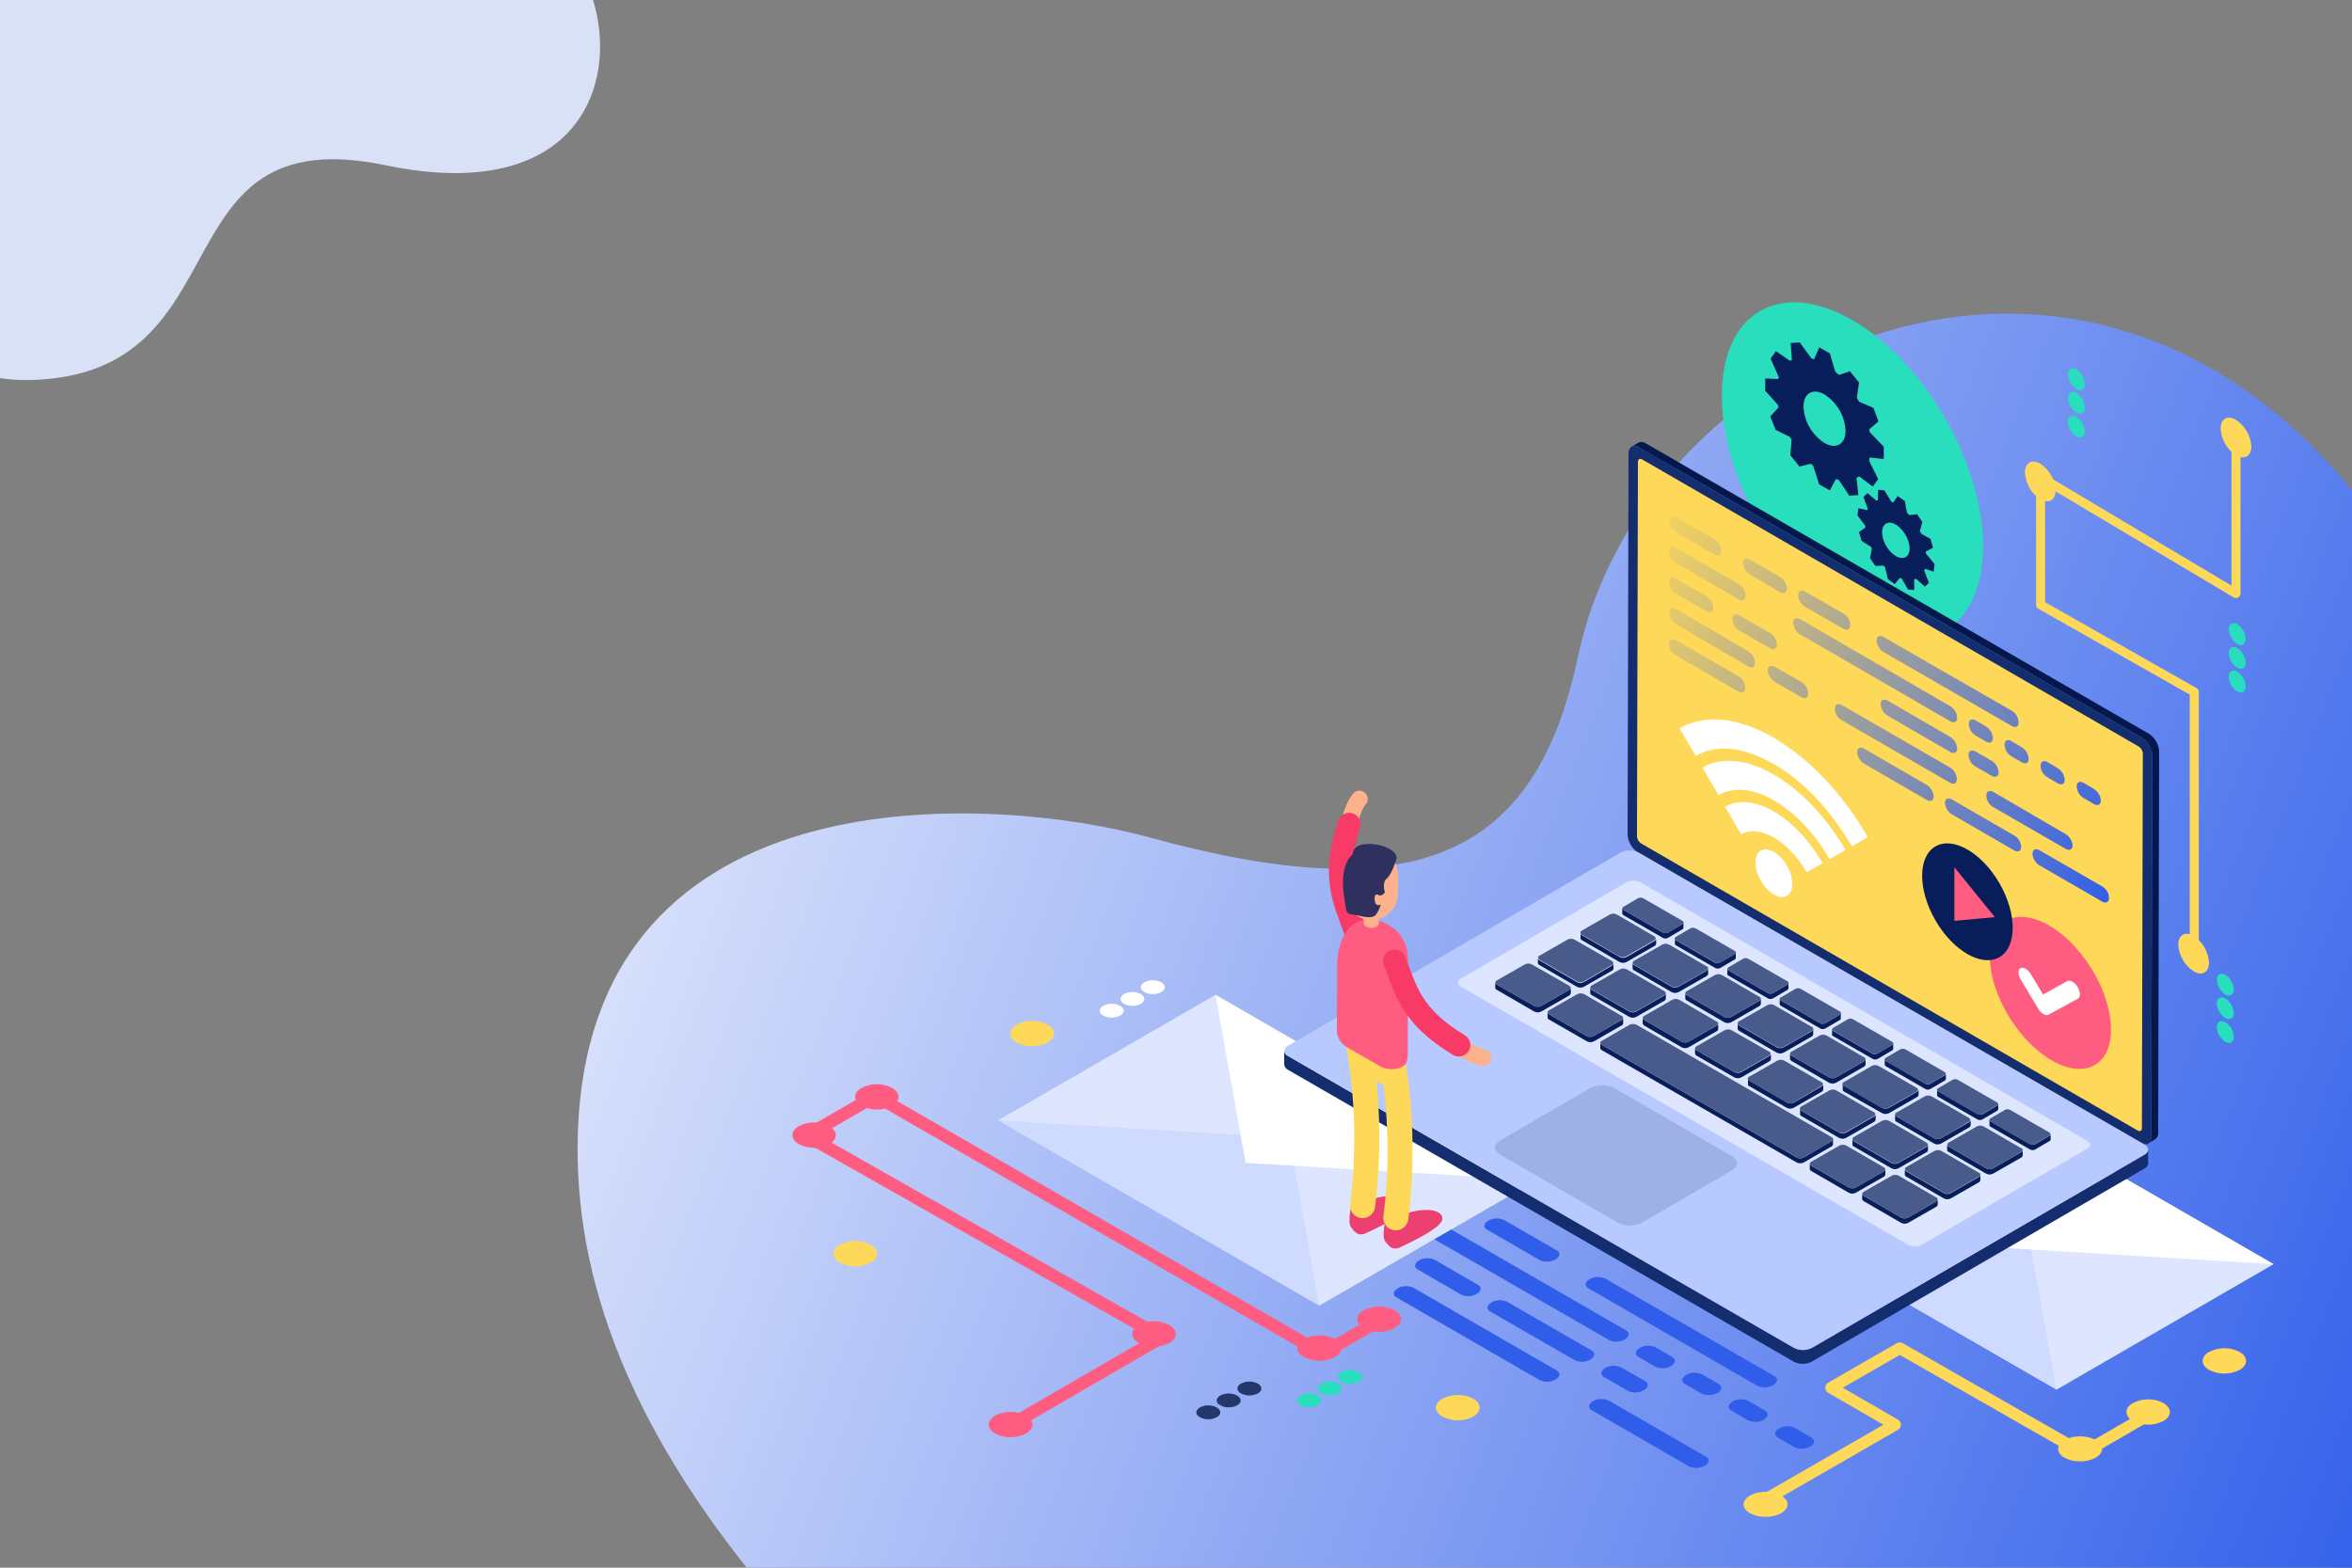 <?xml version="1.0" encoding="utf-8"?>
<!-- Generator: Adobe Illustrator 26.0.0, SVG Export Plug-In . SVG Version: 6.00 Build 0)  -->
<svg version="1.1" id="Layer_1" xmlns="http://www.w3.org/2000/svg" xmlns:xlink="http://www.w3.org/1999/xlink" x="0px" y="0px"
	 viewBox="0 0 750 500" style="enable-background:new 0 0 750 500;" xml:space="preserve">
<rect x="0" y="0" width="750" height="500" fill="#808080" stroke="none"/>
<style type="text/css">
	.st0{fill:url(#SVGID_1_);}
	.st1{fill:#D9E1F6;}
	.st2{fill:#305EEA;}
	.st3{fill:#29DEBD;}
	.st4{fill:#23376B;}
	.st5{fill:#FFFFFF;}
	.st6{fill:none;stroke:#FED859;stroke-width:2.88;stroke-linecap:round;stroke-linejoin:round;}
	.st7{fill:#FED859;}
	.st8{fill:none;stroke:#FF5C81;stroke-width:4;stroke-miterlimit:10;}
	.st9{fill:#FF5C81;}
	.st10{fill:none;stroke:#FED859;stroke-width:3.72;stroke-linecap:round;stroke-linejoin:round;}
	.st11{fill:#DEE6FF;}
	.st12{fill:#CFDAFF;}
	.st13{fill:#071E5A;}
	.st14{fill:#04184D;}
	.st15{fill:#142D6E;}
	.st16{fill:#B7C9FF;}
	.st17{fill:#9EB0E6;}
	.st18{fill:#495B8A;}
	.st19{fill:url(#SVGID_00000048485383478048178230000016223783121123806853_);}
	.st20{fill:url(#SVGID_00000102513819588953309070000013559987897025605769_);}
	.st21{fill:url(#SVGID_00000109032063584415380570000007031778814013120143_);}
	.st22{fill:url(#SVGID_00000084531582923632412630000008080234747460983995_);}
	.st23{fill:url(#SVGID_00000134246831306456437790000013500325316021376163_);}
	.st24{fill:url(#SVGID_00000165947315297109787910000002875021760426271375_);}
	.st25{fill:url(#SVGID_00000095331998552350223480000002126142537555915938_);}
	.st26{fill:url(#SVGID_00000098189943743678142960000013739983413033883801_);}
	.st27{fill:url(#SVGID_00000036215670855701367270000012379376425876248227_);}
	.st28{fill:url(#SVGID_00000064343972696822277780000008781680510499866557_);}
	.st29{fill:url(#SVGID_00000057829805498924938250000017181360765873816205_);}
	.st30{fill:url(#SVGID_00000152950394717067670110000011138757602450658485_);}
	.st31{fill:url(#SVGID_00000138547173785968180440000009120695269084743084_);}
	.st32{fill:url(#SVGID_00000168828759354921088910000007004796897279796891_);}
	.st33{fill:url(#SVGID_00000168112707990369783640000009483885736466824090_);}
	.st34{fill:url(#SVGID_00000129186188464293221440000018272671691175914119_);}
	.st35{fill:url(#SVGID_00000016787238886874242020000010202538533374963328_);}
	.st36{fill:url(#SVGID_00000084501027556354657370000010522846250447119519_);}
	.st37{fill:url(#SVGID_00000085968035664576937940000002050787673502920607_);}
	.st38{fill:url(#SVGID_00000155858925096380880750000017329868990208852925_);}
	.st39{fill:url(#SVGID_00000023960433635034846170000014203774295919828368_);}
	.st40{fill:url(#SVGID_00000029762788135973649080000018310623844279520921_);}
	.st41{fill:none;stroke:#FCB28D;stroke-width:5.29;stroke-linecap:round;stroke-linejoin:round;}
	.st42{fill:none;stroke:#F73B66;stroke-width:7.33;stroke-linecap:round;stroke-linejoin:round;}
	.st43{fill:#EC4071;}
	.st44{fill:none;stroke:#FED859;stroke-width:8;stroke-linecap:round;stroke-linejoin:round;}
	.st45{fill:#FCA579;}
	.st46{fill:#FCB28D;}
	.st47{fill:#2F305E;}
</style>
<g>
	
		<linearGradient id="SVGID_1_" gradientUnits="userSpaceOnUse" x1="93.681" y1="341.332" x2="797.681" y2="66.992" gradientTransform="matrix(1 0 0 -1 0 502)">
		<stop  offset="0" style="stop-color:#FFFFFF"/>
		<stop  offset="1" style="stop-color:#305EEA"/>
	</linearGradient>
	<path class="st0" d="M750,156.4V500H238.1c-34.7-43.7-55.7-90-53.8-139.5c4.3-115.8,133.3-106.9,182.3-93.4
		c84.3,23.2,123,6.7,136.5-57.4C524,110.5,662.8,49.3,750,156.4z"/>
	<path class="st1" d="M122.9,52.7c-73.5-15.3-43.8,66.4-112.8,68.5c-3.4,0.1-6.8-0.1-10.1-0.6V0h189.1C197.5,27,184,65.4,122.9,52.7
		z"/>
</g>
<g id="OBJECTS">
	<path class="st2" d="M407.8,392.1l-30.9-17.8c-1.3-0.7-1.1-2,0.4-2.9l0,0c1.5-0.9,3.4-0.9,5-0.2l30.9,17.8c1.3,0.7,1.1,2-0.4,2.9
		l0,0C411.3,392.8,409.4,392.9,407.8,392.1z"/>
	<path class="st2" d="M429.8,404.8l-12-6.9c-1.3-0.7-1.1-2,0.4-2.9l0,0c1.5-0.9,3.4-0.9,5-0.2l12,7c1.3,0.7,1.1,2-0.4,2.9l0,0
		C433.2,405.5,431.4,405.5,429.8,404.8z"/>
	<path class="st2" d="M491,440.2l-45.7-26.4c-1.3-0.7-1.1-2,0.4-2.9l0,0c1.5-0.9,3.4-0.9,5-0.2l45.7,26.4c1.3,0.7,1.1,2-0.4,2.9l0,0
		C494.5,440.9,492.6,440.9,491,440.2z"/>
	<path class="st2" d="M538.6,467.7l-31-17.9c-1.3-0.7-1.1-2,0.4-2.9l0,0c1.5-0.9,3.4-0.9,5-0.2l31,17.9c1.3,0.7,1.1,2-0.4,2.9l0,0
		C542.1,468.3,540.2,468.4,538.6,467.7z"/>
	<path class="st2" d="M406.2,378.5l-13.5-7.8c-1.3-0.7-1.1-2,0.4-2.9l0,0c1.5-0.9,3.4-0.9,5-0.2l13.5,7.8c1.3,0.7,1.1,2-0.4,2.9l0,0
		C409.6,379.1,407.8,379.2,406.2,378.5z"/>
	<path class="st2" d="M465.9,412.9l-13.8-8c-1.3-0.7-1.1-2,0.4-2.9l0,0c1.5-0.9,3.4-0.9,5-0.2l13.8,8c1.3,0.7,1.1,2-0.4,2.9l0,0
		C469.3,413.6,467.5,413.6,465.9,412.9z"/>
	<path class="st2" d="M502.1,433.8l-26.9-15.5c-1.3-0.7-1.1-2,0.4-2.9l0,0c1.5-0.9,3.4-0.9,5-0.2l26.9,15.5c1.3,0.7,1.1,2-0.4,2.9
		l0,0C505.5,434.5,503.7,434.6,502.1,433.8z"/>
	<path class="st2" d="M519.1,443.6l-7.6-4.4c-1.3-0.7-1.1-2,0.4-2.9l0,0c1.5-0.9,3.4-0.9,5-0.2l7.7,4.4c1.3,0.7,1.1,2-0.4,2.9l0,0
		C522.5,444.3,520.7,444.4,519.1,443.6z"/>
	<path class="st2" d="M440.7,385.6l-26.9-15.5c-1.3-0.7-1.1-2,0.4-2.9l0,0c1.5-0.9,3.4-0.9,5-0.2l26.9,15.5c1.3,0.7,1.1,2-0.4,2.9
		l0,0C444.1,386.3,442.3,386.3,440.7,385.6z"/>
	<path class="st2" d="M513.1,427.4L450,391c-1.3-0.7-1.1-2,0.4-2.9l0,0c1.5-0.9,3.4-0.9,5-0.2l63.1,36.4c1.3,0.7,1.1,2-0.4,2.9l0,0
		C516.6,428.1,514.7,428.2,513.1,427.4z"/>
	<path class="st2" d="M527.8,435.9l-5.3-3.1c-1.3-0.7-1.1-2,0.4-2.9l0,0c1.5-0.9,3.4-0.9,5-0.2l5.3,3.1c1.3,0.7,1.1,2-0.3,2.9l0,0
		C531.3,436.6,529.4,436.6,527.8,435.9z"/>
	<path class="st2" d="M542.6,444.5l-5.3-3.1c-1.3-0.7-1.1-2,0.4-2.9l0,0c1.5-0.9,3.4-0.9,5-0.2l5.3,3.1c1.3,0.7,1.1,2-0.3,2.9l0,0
		C546.1,445.1,544.2,445.2,542.6,444.5z"/>
	<path class="st2" d="M557.4,453l-5.3-3.1c-1.3-0.7-1.1-2,0.4-2.9l0,0c1.5-0.9,3.4-0.9,5-0.2l5.3,3.1c1.3,0.7,1.1,2-0.4,2.9l0,0
		C560.9,453.7,559,453.7,557.4,453z"/>
	<path class="st2" d="M572.2,461.6l-5.3-3.1c-1.3-0.7-1.1-2,0.4-2.9l0,0c1.5-0.9,3.4-0.9,5-0.2l5.3,3.1c1.3,0.7,1.1,2-0.4,2.9l0,0
		C575.7,462.2,573.8,462.3,572.2,461.6z"/>
	<path class="st2" d="M441.7,373.4l-16.8-9.7c-1.3-0.7-1.1-2,0.4-2.9l0,0c1.5-0.9,3.4-0.9,5-0.2l16.8,9.7c1.3,0.7,1.1,2-0.4,2.9l0,0
		C445.1,374.1,443.3,374.2,441.7,373.4z"/>
	<path class="st2" d="M464.6,386.7l-13.4-7.7c-1.3-0.7-1.1-2,0.4-2.9l0,0c1.5-0.9,3.4-0.9,5-0.2l13.4,7.7c1.3,0.7,1.1,2-0.4,2.9l0,0
		C468.1,387.3,466.2,387.4,464.6,386.7z"/>
	<path class="st2" d="M491,401.9l-16.8-9.7c-1.3-0.7-1.1-2,0.4-2.9l0,0c1.5-0.9,3.4-0.9,5-0.2l16.8,9.7c1.3,0.7,1.1,2-0.4,2.9l0,0
		C494.5,402.6,492.6,402.6,491,401.9z"/>
	<path class="st2" d="M560.4,442l-53.9-31.1c-1.3-0.7-1.1-2,0.4-2.9l0,0c1.5-0.9,3.4-0.9,5-0.2l53.9,31.1c1.3,0.7,1.1,2-0.4,2.9l0,0
		C563.9,442.7,562,442.7,560.4,442z"/>
	<path class="st3" d="M414.7,445.1c1.7-0.9,3.7-0.9,5.4,0c1.5,0.9,1.5,2.3,0,3.1c-1.7,0.9-3.7,0.9-5.4,0
		C413.2,447.4,413.2,446,414.7,445.1z"/>
	<path class="st3" d="M421.3,441.3c1.7-0.9,3.7-0.9,5.4,0c1.5,0.9,1.5,2.3,0,3.1c-1.7,0.9-3.7,0.9-5.4,0
		C419.8,443.6,419.8,442.2,421.3,441.3z"/>
	<path class="st3" d="M427.8,437.6c1.7-0.9,3.7-0.9,5.4,0c1.5,0.9,1.5,2.3,0,3.1c-1.7,0.9-3.7,0.9-5.4,0
		C426.3,439.8,426.3,438.4,427.8,437.6z"/>
	<path class="st4" d="M382.6,448.9c1.7-0.9,3.7-0.9,5.4,0c1.5,0.9,1.5,2.3,0,3.1c-1.7,0.9-3.7,0.9-5.4,0
		C381.1,451.2,381.1,449.8,382.6,448.9z"/>
	<path class="st4" d="M389.1,445.1c1.7-0.9,3.7-0.9,5.4,0c1.5,0.9,1.5,2.3,0,3.1c-1.7,0.9-3.7,0.9-5.4,0
		C387.6,447.4,387.6,446,389.1,445.1z"/>
	<path class="st4" d="M395.7,441.3c1.7-0.9,3.7-0.9,5.4,0c1.5,0.9,1.5,2.3,0,3.1c-1.7,0.9-3.7,0.9-5.4,0
		C394.2,443.6,394.2,442.2,395.7,441.3z"/>
	<path class="st5" d="M351.8,320.8c1.7-0.9,3.7-0.9,5.4,0c1.5,0.9,1.5,2.3,0,3.1c-1.7,0.9-3.7,0.9-5.4,0
		C350.3,323.1,350.3,321.7,351.8,320.8z"/>
	<ellipse class="st5" cx="361.1" cy="318.6" rx="3.8" ry="2.2"/>
	<path class="st5" d="M364.9,313.3c1.7-0.9,3.7-0.9,5.4,0c1.5,0.9,1.5,2.3,0,3.1c-1.7,0.9-3.7,0.9-5.4,0
		C363.4,315.5,363.4,314.1,364.9,313.3z"/>
	<path class="st3" d="M706.9,327.6c0-1.7,1.2-2.4,2.7-1.6c1.6,1,2.6,2.8,2.7,4.7c0,1.7-1.2,2.4-2.7,1.6
		C708,331.2,707,329.5,706.9,327.6z"/>
	<path class="st3" d="M706.9,320c0-1.7,1.2-2.4,2.7-1.6c1.6,1,2.6,2.8,2.7,4.7c0,1.7-1.2,2.4-2.7,1.6C708,323.7,707,321.9,706.9,320
		z"/>
	<path class="st3" d="M706.9,312.5c0-1.7,1.2-2.4,2.7-1.6c1.6,1,2.6,2.8,2.7,4.7c0,1.7-1.2,2.4-2.7,1.6
		C708,316.1,707,314.4,706.9,312.5z"/>
	<path class="st3" d="M659.4,134.5c0-1.7,1.2-2.4,2.7-1.6c1.6,1,2.6,2.8,2.7,4.7c0,1.7-1.2,2.4-2.7,1.6
		C660.5,138.1,659.5,136.4,659.4,134.5z"/>
	<path class="st3" d="M659.4,126.9c0-1.7,1.2-2.4,2.7-1.6c1.6,1,2.6,2.8,2.7,4.7c0,1.7-1.2,2.4-2.7,1.6
		C660.5,130.6,659.5,128.8,659.4,126.9z"/>
	<path class="st3" d="M659.4,119.4c0-1.7,1.2-2.4,2.7-1.6c1.6,1,2.6,2.8,2.7,4.7c0,1.7-1.2,2.4-2.7,1.6
		C660.5,123,659.5,121.3,659.4,119.4z"/>
	<path class="st3" d="M710.7,215.8c0-1.7,1.2-2.4,2.7-1.6c1.6,1,2.6,2.8,2.7,4.7c0,1.7-1.2,2.4-2.7,1.6
		C711.8,219.5,710.8,217.7,710.7,215.8z"/>
	<path class="st3" d="M710.7,208.3c0-1.7,1.2-2.4,2.7-1.6c1.6,1,2.6,2.8,2.7,4.7c0,1.7-1.2,2.4-2.7,1.6
		C711.8,211.9,710.8,210.2,710.7,208.3z"/>
	<path class="st3" d="M710.7,200.7c0-1.7,1.2-2.4,2.7-1.6c1.6,1,2.6,2.8,2.7,4.7c0,1.7-1.2,2.4-2.7,1.6
		C711.8,204.4,710.8,202.6,710.7,200.7z"/>
	<polyline class="st6" points="699.7,301.7 699.7,220.7 650.7,192.9 650.7,152.2 713,189.3 713,139.9 	"/>
	<path class="st7" d="M694.6,301.3c0-3.1,2.2-4.4,4.9-2.8c2.9,1.9,4.7,5.1,4.9,8.5c0,3.1-2.2,4.4-4.9,2.8
		C696.6,307.9,694.8,304.7,694.6,301.3z"/>
	<path class="st7" d="M708.1,136.7c0-3.1,2.2-4.4,4.9-2.8c2.9,1.9,4.7,5.1,4.9,8.5c0,3.1-2.2,4.4-4.9,2.8
		C710.1,143.3,708.3,140.2,708.1,136.7z"/>
	<path class="st7" d="M645.7,150.7c0-3.1,2.2-4.4,4.9-2.8c2.9,1.9,4.7,5.1,4.9,8.5c0,3.1-2.2,4.4-4.9,2.8
		C647.7,157.4,645.9,154.2,645.7,150.7z"/>
	<path class="st7" d="M460,446.1c3.1-1.6,6.7-1.6,9.8,0c2.7,1.6,2.7,4.1,0,5.7c-3.1,1.6-6.8,1.6-9.9,0
		C457.2,450.2,457.2,447.6,460,446.1z"/>
	<path class="st7" d="M704.4,431.2c3.1-1.6,6.8-1.6,9.8,0c2.7,1.6,2.7,4.1,0,5.7c-3.1,1.6-6.8,1.6-9.8,0
		C701.7,435.3,701.7,432.7,704.4,431.2z"/>
	<path class="st7" d="M267.8,397c3.1-1.6,6.7-1.6,9.8,0c2.7,1.6,2.7,4.1,0,5.7c-3.1,1.6-6.7,1.6-9.8,0
		C265.1,401.1,265.1,398.5,267.8,397z"/>
	<path class="st7" d="M324.2,326.8c3.1-1.6,6.8-1.6,9.9,0c2.7,1.6,2.7,4.1,0,5.7c-3.1,1.6-6.8,1.6-9.9,0
		C321.5,331,321.5,328.4,324.2,326.8z"/>
	<polyline class="st8" points="441.8,420 421.6,431.7 279.2,349.5 257.2,362.2 370.5,426.5 322.4,454.4 	"/>
	<path class="st9" d="M317.3,451.5c3.1-1.6,6.8-1.6,9.9,0c2.7,1.6,2.7,4.1,0,5.7c-3.1,1.6-6.8,1.6-9.9,0
		C314.6,455.6,314.6,453.1,317.3,451.5z"/>
	<path class="st9" d="M434.8,417.9c3.1-1.6,6.8-1.6,9.9,0c2.7,1.6,2.7,4.1,0,5.7c-3.1,1.6-6.8,1.6-9.9,0
		C432.1,422,432.1,419.5,434.8,417.9z"/>
	<path class="st9" d="M254.7,359.2c3.1-1.6,6.7-1.6,9.8,0c2.7,1.6,2.7,4.1,0,5.7c-3.1,1.6-6.7,1.6-9.8,0
		C252,363.3,252,360.8,254.7,359.2z"/>
	<path class="st9" d="M274.7,347c3.1-1.6,6.7-1.6,9.8,0c2.7,1.6,2.7,4.1,0,5.7c-3.1,1.6-6.7,1.6-9.8,0
		C272,351.1,272,348.6,274.7,347z"/>
	<path class="st9" d="M363.1,422.6c3.1-1.6,6.7-1.6,9.8,0c2.7,1.6,2.7,4.1,0,5.7c-3.1,1.6-6.7,1.6-9.8,0
		C360.4,426.7,360.4,424.2,363.1,422.6z"/>
	<path class="st9" d="M415.8,427.1c3.1-1.6,6.8-1.6,9.9,0c2.7,1.6,2.7,4.1,0,5.7c-3.1,1.6-6.8,1.6-9.9,0
		C413,431.3,413,428.7,415.8,427.1z"/>
	<polyline class="st10" points="684.4,451.7 664.2,463.4 605.8,430 583.9,442.6 604.3,454.4 563,478.2 	"/>
	<ellipse class="st7" cx="563" cy="479.8" rx="7" ry="4"/>
	<path class="st7" d="M680.1,447.5c3.1-1.6,6.8-1.6,9.8,0c2.7,1.6,2.7,4.1,0,5.7c-3.1,1.6-6.8,1.6-9.8,0
		C677.4,451.6,677.4,449,680.1,447.5z"/>
	<ellipse class="st7" cx="663.3" cy="462.1" rx="7" ry="4"/>
	<polygon class="st11" points="655.8,443.2 553.4,384.1 622.7,344.1 725,403.2 	"/>
	<polygon class="st12" points="646.1,389.6 655.8,443.2 553.4,384.1 	"/>
	<polygon class="st5" points="632.3,397.6 622.7,344.1 725,403.2 	"/>
	<polygon class="st11" points="420.7,416.4 318.3,357.3 387.6,317.3 490,376.4 	"/>
	<polygon class="st12" points="411.1,362.9 420.7,416.4 318.3,357.3 	"/>
	<polygon class="st5" points="397.2,370.9 387.6,317.3 490,376.4 	"/>
	<ellipse transform="matrix(0.866 -0.5 0.5 0.866 4.065 315.486)" class="st3" cx="590.7" cy="150.2" rx="34" ry="58.9"/>
	<path class="st13" d="M600.7,146.4v-3.9l-4.5-4.7l-0.1-0.4c0-0.1,0-0.3-0.1-0.4l3-2.6l-1.6-4.3l-4.6-2c-0.2-0.4-0.4-0.8-0.7-1.2
		l0.7-4.9l-2.9-3.6l-3.5,1.2c-0.4-0.4-0.8-0.7-1.2-1.1l-1.7-5.8l-3.4-1.9l-1.6,3.8c-0.3-0.1-0.6-0.2-0.9-0.3l-3.7-5.1l-2.9,0.2
		l0.4,5.4l-0.3,0.1l-0.3,0.2l-4.5-3.1l-1.7,2.4l2.6,5.8c0,0,0,0.1,0,0.1c-0.1,0.2-0.1,0.4-0.2,0.6l-4.1-0.2v3.9l4.1,4.6
		c0,0.2,0.1,0.5,0.1,0.7v0.1l-2.6,2.8l1.7,4.3l4.5,2.2l0.3,0.5l0.3,0.4l-0.4,5l2.9,3.6l3.7-0.9l0.1,0.1l0.6,0.6l1.9,5.9l3.4,1.9
		l1.9-3.6c0.3,0.1,0.6,0.2,0.9,0.2l3.4,5.1l2.9-0.2l-0.6-5.5c0.3-0.2,0.6-0.3,0.8-0.5l4.4,3.3l1.7-2.4l-2.9-5.9
		c0.1-0.3,0.2-0.6,0.2-1L600.7,146.4z M581.8,141.3c-4-2.6-6.5-6.9-6.7-11.6c0-4.3,3-6,6.7-3.9c4,2.6,6.5,6.9,6.7,11.6
		C588.5,141.7,585.5,143.4,581.8,141.3L581.8,141.3z"/>
	<path class="st13" d="M616.6,182.3l0.3-2.4l-2.8-3.4v-0.3v-0.3l2.3-1.2l-0.8-2.8l-3-1.7c-0.1-0.3-0.2-0.5-0.4-0.8l0.8-2.9l-1.7-2.5
		l-2.5,0.3c-0.2-0.3-0.5-0.5-0.7-0.8l-0.7-3.7l-2.3-1.6l-1.4,2.1l-0.6-0.3l-2.2-3.6l-2-0.2l-0.1,3.3l-0.2,0.1l-0.2,0.1l-2.9-2.4
		l-1.3,1.2l1.4,3.8l0,0l-0.2,0.4l-2.8-0.6l-0.3,2.3l2.5,3.3c0,0.1,0,0.3,0,0.5c0,0,0,0,0,0.1l-2,1.4l0.8,2.8l3,1.9l0.2,0.3l0.1,0.3
		l-0.6,3l1.7,2.5l2.6-0.1l0.1,0.1l0.4,0.4l0.9,3.8l2.2,1.6l1.6-2c0.2,0.1,0.4,0.2,0.6,0.2l2,3.5l2,0.2v-3.4c0.2-0.1,0.4-0.1,0.6-0.2
		l2.8,2.5l1.3-1.2l-1.5-3.9c0.1-0.2,0.2-0.4,0.2-0.6L616.6,182.3z M604,177c-2.4-1.7-4.1-5.2-3.8-7.8s2.5-3.3,4.9-1.5
		s4.1,5.2,3.8,7.8S606.4,178.7,604,177z"/>
	<path class="st14" d="M685.2,234l-160.4-92.6c-0.7-0.5-1.6-0.6-2.4-0.2l-2.2,1.3c0.8-0.4,1.7-0.3,2.4,0.2L683,235.3
		c2,1.3,3.2,3.4,3.3,5.7L686,362.6c0.1,0.8-0.3,1.6-1,2.1l2.2-1.3c0.7-0.5,1.1-1.3,1-2.1l0.3-121.6
		C688.4,237.4,687.2,235.3,685.2,234z"/>
	<path class="st15" d="M683,235.3c2,1.3,3.2,3.4,3.3,5.7L686,362.6c0,2.1-1.5,3-3.3,1.9l-160.4-92.6c-1.9-1.3-3.2-3.4-3.3-5.7
		l0.3-121.6c0-2.1,1.5-2.9,3.3-1.9L683,235.3z"/>
	<path class="st7" d="M682,238.1c0.8,0.5,1.3,1.4,1.3,2.3L683,359.8c0,0.8-0.6,1.2-1.3,0.8L523.3,269c-0.8-0.5-1.3-1.4-1.3-2.3
		l0.3-119.4c0-0.8,0.6-1.2,1.3-0.8L682,238.1z"/>
	<path class="st15" d="M683.8,368.3l-106.1,61.6c-1.8,0.9-3.9,0.9-5.7,0l-161.3-93.1c-0.7-0.3-1.1-0.9-1.2-1.6v4.3
		c0.1,0.7,0.5,1.4,1.2,1.7l161.3,93.1c1.8,0.9,3.9,0.9,5.7,0l106.1-61.6c0.7-0.3,1.1-0.9,1.2-1.6v-4.3
		C684.9,367.4,684.5,368,683.8,368.3z"/>
	<path class="st16" d="M683.8,365c1.6,0.9,1.6,2.4,0,3.3l-106,61.6c-1.8,0.9-3.9,0.9-5.7,0l-161.3-93.1c-1.6-0.9-1.6-2.4,0-3.3
		l106-61.6c1.8-0.9,3.9-0.9,5.7,0L683.8,365z"/>
	<path class="st17" d="M552.2,368.7c2.2,1.3,2.2,3.3,0,4.6l-28.5,16.6c-2.5,1.3-5.4,1.3-7.9,0l-37.4-21.6c-2.2-1.3-2.2-3.3,0-4.6
		l28.6-16.6c2.5-1.3,5.4-1.3,7.9,0L552.2,368.7z"/>
	<path class="st11" d="M665.5,363.8c1.2,0.7,1.2,1.9,0,2.6L612.8,397c-1.4,0.7-3,0.7-4.4,0l-142.5-82.3c-0.7-0.2-1.1-1-0.9-1.7
		c0.1-0.4,0.4-0.7,0.9-0.9l52.8-30.7c1.4-0.7,3-0.7,4.4,0L665.5,363.8z"/>
	<path class="st13" d="M517.7,291.9l12.5,7.2c0.5,0.3,1.2,0.3,1.7,0l4.6-2.7c0.2-0.1,0.3-0.3,0.3-0.5v-1.7c0,0.2-0.2,0.4-0.3,0.5
		l-4.6,2.7c-0.5,0.3-1.2,0.3-1.7,0l-12.5-7.2c-0.2-0.1-0.3-0.3-0.4-0.5v1.7C517.4,291.6,517.5,291.8,517.7,291.9z"/>
	<path class="st13" d="M534.1,299.3v1.7c0,0.2,0.2,0.4,0.3,0.5l12.5,7.2c0.5,0.3,1.2,0.3,1.7,0l4.6-2.7c0.2-0.1,0.3-0.3,0.3-0.5
		v-1.7c0,0.2-0.2,0.4-0.4,0.5l-4.6,2.7c-0.5,0.3-1.2,0.3-1.7,0l-12.5-7.2C534.2,299.7,534.1,299.5,534.1,299.3z"/>
	<path class="st13" d="M550.8,309v1.7c0,0.2,0.2,0.4,0.4,0.5l12.5,7.2c0.5,0.3,1.2,0.3,1.7,0l4.6-2.7c0.2-0.1,0.3-0.3,0.3-0.5v-1.7
		c0,0.2-0.2,0.4-0.3,0.5l-4.6,2.7c-0.5,0.3-1.2,0.3-1.7,0l-12.5-7.2C551,309.4,550.8,309.2,550.8,309z"/>
	<path class="st13" d="M567.5,318.6v1.7c0,0.2,0.2,0.4,0.4,0.5l12.5,7.2c0.5,0.3,1.2,0.3,1.7,0l4.6-2.7c0.2-0.1,0.3-0.3,0.3-0.5
		v-1.7c0,0.2-0.2,0.4-0.3,0.5l-4.6,2.7c-0.5,0.3-1.2,0.3-1.7,0l-12.5-7.2C567.7,319,567.6,318.8,567.5,318.6z"/>
	<path class="st13" d="M584.2,328.2v1.8c0,0.2,0.2,0.4,0.4,0.5l12.5,7.2c0.5,0.3,1.2,0.3,1.7,0l4.6-2.7c0.2-0.1,0.3-0.3,0.3-0.5
		v-1.7c0,0.2-0.2,0.4-0.4,0.5l-4.6,2.7c-0.5,0.3-1.2,0.3-1.7,0l-12.5-7.2C584.4,328.7,584.3,328.5,584.2,328.2z"/>
	<path class="st13" d="M601,337.9v1.7c0,0.2,0.2,0.4,0.4,0.5l12.5,7.2c0.5,0.3,1.2,0.3,1.7,0l4.6-2.7c0.2-0.1,0.3-0.3,0.3-0.5v-1.7
		c0,0.2-0.2,0.4-0.3,0.5l-4.6,2.7c-0.5,0.3-1.2,0.3-1.7,0l-12.5-7.2C601.1,338.3,601,338.1,601,337.9z"/>
	<path class="st13" d="M504.5,299.9l11.9,6.9c0.7,0.4,1.6,0.4,2.3,0l8.9-5.1c0.3-0.1,0.4-0.3,0.5-0.6v-1.7c0,0.3-0.2,0.5-0.5,0.7
		l-8.9,5.1c-0.7,0.4-1.6,0.4-2.3,0l-11.9-6.9c-0.3-0.1-0.5-0.4-0.5-0.7v1.7C504,299.5,504.2,299.8,504.5,299.9z"/>
	<path class="st13" d="M544.2,309.6l-8.9,5.1c-0.7,0.4-1.6,0.4-2.3,0l-11.9-6.9c-0.3-0.1-0.5-0.4-0.5-0.7v1.7c0,0.3,0.2,0.6,0.5,0.7
		l11.9,6.9c0.7,0.4,1.6,0.4,2.3,0l8.9-5.1c0.3-0.1,0.4-0.4,0.5-0.7v-1.7C544.7,309.2,544.5,309.5,544.2,309.6z"/>
	<path class="st13" d="M561,319.2l-8.9,5.1c-0.7,0.4-1.6,0.4-2.3,0l-11.9-6.9c-0.3-0.1-0.5-0.4-0.5-0.7v1.7c0,0.3,0.2,0.6,0.5,0.7
		l11.9,6.9c0.7,0.4,1.6,0.4,2.3,0l8.9-5.1c0.3-0.1,0.4-0.4,0.5-0.7v-1.7C561.4,318.9,561.3,319.1,561,319.2z"/>
	<path class="st13" d="M577.7,328.9l-8.9,5.1c-0.7,0.4-1.6,0.4-2.3,0l-11.9-6.9c-0.3-0.1-0.5-0.4-0.5-0.7v1.7c0,0.3,0.2,0.5,0.5,0.7
		l11.9,6.9c0.7,0.4,1.6,0.4,2.3,0l8.9-5.1c0.3-0.1,0.4-0.4,0.5-0.7v-1.7C578.1,328.5,577.9,328.8,577.7,328.9z"/>
	<path class="st13" d="M594.4,338.5l-8.9,5.1c-0.7,0.4-1.6,0.4-2.3,0l-11.9-6.9c-0.3-0.1-0.5-0.4-0.5-0.7v1.7c0,0.3,0.2,0.5,0.5,0.7
		l11.9,6.9c0.7,0.4,1.6,0.4,2.3,0l8.9-5.1c0.3-0.1,0.4-0.4,0.5-0.7v-1.7C594.8,338.2,594.7,338.4,594.4,338.5z"/>
	<path class="st13" d="M587.6,345.8v1.7c0,0.3,0.2,0.6,0.5,0.7l12,6.8c0.7,0.4,1.6,0.4,2.3,0l8.9-5.1c0.3-0.1,0.4-0.4,0.5-0.7v-1.7
		c0,0.3-0.2,0.5-0.5,0.7l-8.9,5.1c-0.7,0.4-1.6,0.4-2.3,0l-11.9-6.9C587.8,346.3,587.6,346.1,587.6,345.8z"/>
	<path class="st13" d="M490.9,307.8l11.9,6.9c0.7,0.4,1.6,0.4,2.3,0l8.9-5.1c0.3-0.1,0.4-0.4,0.5-0.6v-1.7c0,0.3-0.2,0.5-0.5,0.7
		l-8.9,5.2c-0.7,0.4-1.6,0.4-2.3,0l-11.9-6.9c-0.3-0.1-0.5-0.4-0.5-0.7v1.7C490.5,307.4,490.6,307.7,490.9,307.8z"/>
	<path class="st13" d="M519.5,322.6l-11.9-6.9c-0.3-0.1-0.4-0.4-0.5-0.7v1.7c0,0.3,0.2,0.6,0.5,0.7l11.9,6.9c0.7,0.4,1.6,0.4,2.3,0
		l8.9-5.1c0.3-0.1,0.4-0.4,0.5-0.7v-1.7c0,0.3-0.2,0.5-0.5,0.7l-8.9,5.1C521.1,323,520.3,323,519.5,322.6z"/>
	<path class="st13" d="M524.3,327.1l11.9,6.9c0.7,0.4,1.6,0.4,2.3,0l8.9-5.1c0.3-0.1,0.4-0.4,0.5-0.7v-1.7c0,0.3-0.2,0.5-0.5,0.6
		l-8.9,5.1c-0.7,0.4-1.6,0.4-2.3,0l-11.9-6.9c-0.3-0.1-0.5-0.4-0.5-0.7v1.7C523.9,326.7,524.1,327,524.3,327.1z"/>
	<path class="st13" d="M541,336.7l12,6.9c0.7,0.4,1.6,0.4,2.3,0l8.9-5.1c0.3-0.1,0.4-0.4,0.5-0.7v-1.7c0,0.3-0.2,0.5-0.5,0.7
		l-8.9,5.1c-0.7,0.4-1.6,0.4-2.3,0l-12-6.9c-0.3-0.1-0.5-0.4-0.5-0.7v1.7C540.6,336.3,540.7,336.6,541,336.7z"/>
	<path class="st13" d="M557.8,346.4l11.9,6.9c0.7,0.4,1.6,0.4,2.3,0l8.9-5.1c0.3-0.1,0.4-0.4,0.5-0.7v-1.7c0,0.3-0.2,0.5-0.5,0.7
		l-8.8,5.1c-0.7,0.4-1.6,0.4-2.3,0l-11.9-6.9c-0.3-0.1-0.5-0.4-0.5-0.7v1.7C557.3,346,557.5,346.3,557.8,346.4z"/>
	<path class="st13" d="M574.5,356l11.9,6.9c0.7,0.4,1.6,0.4,2.3,0l8.9-5.1c0.3-0.1,0.4-0.4,0.5-0.7v-1.7c0,0.3-0.2,0.5-0.5,0.7
		l-8.9,5.1c-0.7,0.4-1.6,0.4-2.3,0l-11.9-6.9c-0.3-0.1-0.5-0.4-0.5-0.7v1.7C574,355.6,574.2,355.9,574.5,356z"/>
	<path class="st13" d="M617.7,347.6v1.7c0,0.2,0.2,0.4,0.3,0.5l12.5,7.2c0.5,0.3,1.2,0.3,1.7,0l4.6-2.7c0.2-0.1,0.3-0.3,0.4-0.5
		v-1.7c0,0.2-0.2,0.4-0.3,0.5l-4.6,2.7c-0.5,0.3-1.2,0.3-1.7,0l-12.5-7.2C617.8,348,617.7,347.8,617.7,347.6z"/>
	<path class="st13" d="M653.6,362.2l-4.6,2.7c-0.5,0.3-1.2,0.3-1.7,0l-12.5-7.2c-0.2-0.1-0.3-0.3-0.4-0.5v1.7c0,0.2,0.2,0.4,0.4,0.5
		l12.5,7.2c0.5,0.3,1.2,0.3,1.7,0l4.6-2.7c0.2-0.1,0.3-0.3,0.3-0.5v-1.7C653.9,362,653.8,362.2,653.6,362.2z"/>
	<path class="st13" d="M619,364.7l8.9-5.1c0.3-0.1,0.4-0.4,0.5-0.7v-1.7c0,0.3-0.2,0.5-0.5,0.7L619,363c-0.7,0.4-1.6,0.4-2.3,0
		l-11.9-6.9c-0.3-0.1-0.4-0.4-0.5-0.7v1.7c0,0.3,0.2,0.6,0.5,0.7l11.9,6.9C617.4,365.1,618.3,365.1,619,364.7z"/>
	<path class="st13" d="M644.5,367.5l-8.9,5.1c-0.7,0.4-1.6,0.4-2.3,0l-11.9-6.9c-0.3-0.1-0.5-0.4-0.5-0.7v1.7c0,0.3,0.2,0.6,0.5,0.7
		l11.9,6.9c0.7,0.4,1.6,0.4,2.3,0l8.9-5.1c0.3-0.1,0.4-0.4,0.5-0.7v-1.7C645,367.1,644.8,367.4,644.5,367.5z"/>
	<path class="st13" d="M591.2,365.7l11.9,6.9c0.7,0.4,1.6,0.4,2.3,0l8.9-5.1c0.3-0.1,0.4-0.4,0.5-0.7v-1.7c0,0.3-0.2,0.5-0.5,0.7
		l-8.9,5.1c-0.7,0.4-1.6,0.4-2.3,0l-11.9-6.9c-0.3-0.1-0.4-0.4-0.5-0.7v1.7C590.7,365.3,590.9,365.6,591.2,365.7z"/>
	<path class="st13" d="M631,375.4l-8.9,5.1c-0.7,0.4-1.6,0.4-2.3,0l-11.9-6.9c-0.3-0.1-0.5-0.4-0.5-0.7v1.7c0,0.3,0.2,0.5,0.5,0.7
		l11.9,6.9c0.7,0.4,1.6,0.4,2.3,0l8.9-5.1c0.3-0.1,0.4-0.4,0.5-0.7v-1.7C631.4,375,631.3,375.2,631,375.4z"/>
	<path class="st13" d="M500.9,316.7V315c0,0.3-0.2,0.5-0.5,0.7l-8.9,5.1c-0.7,0.4-1.6,0.4-2.3,0l-11.9-6.8c-0.3-0.1-0.5-0.4-0.5-0.7
		v1.7c0,0.3,0.2,0.6,0.5,0.7l11.9,6.9c0.7,0.4,1.6,0.4,2.3,0l8.9-5.1C500.7,317.3,500.8,317,500.9,316.7z"/>
	<path class="st13" d="M517.6,326.4v-1.7c0,0.3-0.2,0.5-0.5,0.6l-8.9,5.1c-0.7,0.4-1.6,0.4-2.3,0l-11.9-6.9
		c-0.3-0.1-0.5-0.4-0.5-0.7v1.7c0,0.3,0.2,0.6,0.5,0.7l12,6.9c0.7,0.4,1.6,0.4,2.3,0l8.9-5.1C517.4,326.9,517.6,326.7,517.6,326.4z"
		/>
	<path class="st13" d="M584.5,365v-1.7c0,0.3-0.2,0.5-0.4,0.6l-9,5.3c-0.7,0.3-1.4,0.3-2.1,0l-62.3-36c-0.2-0.1-0.4-0.3-0.4-0.6v1.7
		c0,0.3,0.2,0.5,0.4,0.6l62.3,35.9c0.7,0.3,1.4,0.3,2.1,0l9-5.2C584.3,365.5,584.5,365.3,584.5,365z"/>
	<path class="st13" d="M601.2,374.6v-1.7c0,0.3-0.2,0.5-0.5,0.7l-8.9,5.1c-0.7,0.4-1.6,0.4-2.3,0l-11.9-6.9
		c-0.3-0.1-0.5-0.4-0.5-0.7v1.7c0,0.3,0.2,0.6,0.5,0.7l11.9,6.9c0.7,0.4,1.6,0.4,2.3,0l8.9-5.1C601,375.2,601.1,374.9,601.2,374.6z"
		/>
	<path class="st13" d="M617.4,383.2l-8.9,5.1c-0.7,0.4-1.6,0.4-2.3,0l-11.9-6.9c-0.3-0.1-0.5-0.4-0.5-0.7v1.7c0,0.3,0.2,0.5,0.5,0.7
		l11.9,6.9c0.7,0.4,1.6,0.4,2.3,0l8.9-5.1c0.3-0.1,0.4-0.4,0.5-0.7v-1.7C617.9,382.9,617.7,383.1,617.4,383.2z"/>
	<path class="st18" d="M536.5,293.7c0.3,0.1,0.4,0.4,0.3,0.7c-0.1,0.2-0.2,0.3-0.3,0.3l-4.6,2.7c-0.5,0.3-1.2,0.3-1.7,0l-12.5-7.2
		c-0.5-0.3-0.5-0.7,0-1l4.6-2.7c0.5-0.3,1.2-0.3,1.7,0L536.5,293.7z"/>
	<path class="st18" d="M553.2,303.3c0.5,0.3,0.5,0.7,0,1l-4.6,2.7c-0.5,0.3-1.2,0.3-1.7,0l-12.5-7.2c-0.5-0.3-0.5-0.7,0-1l4.6-2.7
		c0.5-0.3,1.2-0.3,1.7,0L553.2,303.3z"/>
	<path class="st18" d="M570,313c0.3,0.1,0.4,0.4,0.3,0.7c-0.1,0.2-0.2,0.3-0.3,0.3l-4.6,2.7c-0.5,0.3-1.2,0.3-1.7,0l-12.5-7.2
		c-0.3-0.1-0.4-0.4-0.3-0.7c0.1-0.2,0.2-0.3,0.3-0.3l4.6-2.7c0.5-0.3,1.2-0.3,1.7,0L570,313z"/>
	<path class="st18" d="M586.7,322.6c0.3,0.1,0.4,0.4,0.3,0.7c-0.1,0.2-0.2,0.3-0.3,0.3l-4.6,2.7c-0.5,0.3-1.2,0.3-1.7,0l-12.5-7.2
		c-0.3-0.1-0.4-0.4-0.4-0.6c0-0.2,0.2-0.3,0.4-0.4l4.6-2.7c0.5-0.3,1.2-0.3,1.7,0L586.7,322.6z"/>
	<path class="st18" d="M603.4,332.3c0.5,0.3,0.5,0.7,0,1l-4.6,2.7c-0.5,0.3-1.2,0.3-1.7,0l-12.5-7.2c-0.5-0.3-0.5-0.7,0-1l4.6-2.7
		c0.5-0.3,1.2-0.3,1.7,0L603.4,332.3z"/>
	<path class="st18" d="M620.1,341.9c0.5,0.3,0.5,0.7,0,1l-4.6,2.7c-0.5,0.3-1.2,0.3-1.7,0l-12.5-7.2c-0.3-0.1-0.4-0.4-0.3-0.7
		c0.1-0.2,0.2-0.3,0.3-0.3l4.6-2.7c0.5-0.3,1.2-0.3,1.7,0L620.1,341.9z"/>
	<path class="st18" d="M527.5,298.6c0.6,0.4,0.6,1,0,1.3l-8.9,5.1c-0.7,0.4-1.6,0.4-2.3,0l-11.9-6.9c-0.6-0.4-0.6-1,0-1.3l8.9-5.1
		c0.7-0.4,1.6-0.4,2.3,0L527.5,298.6z"/>
	<path class="st18" d="M544.2,308.2c0.4,0.1,0.6,0.5,0.4,0.9c-0.1,0.2-0.2,0.4-0.4,0.4l-8.9,5.1c-0.7,0.4-1.6,0.4-2.3,0l-11.9-6.9
		c-0.4-0.1-0.6-0.5-0.4-0.9c0.1-0.2,0.2-0.4,0.4-0.4l8.9-5.1c0.7-0.4,1.6-0.4,2.3,0L544.2,308.2z"/>
	<path class="st18" d="M561,317.9c0.4,0.1,0.6,0.5,0.4,0.9c-0.1,0.2-0.2,0.4-0.4,0.4l-8.9,5.1c-0.7,0.4-1.6,0.4-2.3,0l-11.9-6.9
		c-0.6-0.4-0.6-1,0-1.3l8.9-5.1c0.7-0.4,1.6-0.4,2.3,0L561,317.9z"/>
	<path class="st18" d="M577.7,327.5c0.4,0.1,0.6,0.5,0.4,0.9c-0.1,0.2-0.2,0.4-0.4,0.4l-8.9,5.1c-0.7,0.4-1.6,0.4-2.3,0l-11.9-6.9
		c-0.4-0.1-0.6-0.5-0.4-0.9c0.1-0.2,0.2-0.4,0.4-0.4l8.9-5.1c0.7-0.4,1.6-0.4,2.3,0L577.7,327.5z"/>
	<path class="st18" d="M594.4,337.2c0.4,0.1,0.6,0.5,0.4,0.9c-0.1,0.2-0.2,0.4-0.4,0.4l-8.9,5.1c-0.7,0.4-1.6,0.4-2.3,0l-11.9-6.9
		c-0.4-0.1-0.6-0.5-0.4-0.9c0.1-0.2,0.2-0.4,0.4-0.4l8.9-5.1c0.7-0.4,1.6-0.4,2.3,0L594.4,337.2z"/>
	<path class="st18" d="M611.1,346.9c0.4,0.1,0.6,0.5,0.4,0.9c-0.1,0.2-0.2,0.4-0.4,0.4l-8.9,5.1c-0.7,0.4-1.6,0.4-2.3,0l-11.9-6.9
		c-0.4-0.1-0.6-0.5-0.4-0.9c0.1-0.2,0.2-0.4,0.4-0.4l8.8-5.1c0.7-0.4,1.6-0.4,2.3,0L611.1,346.9z"/>
	<path class="st18" d="M514,306.5c0.6,0.4,0.6,1,0,1.3l-8.9,5.2c-0.7,0.4-1.6,0.4-2.3,0l-11.9-6.9c-0.6-0.4-0.6-1,0-1.3l8.9-5.1
		c0.7-0.4,1.6-0.4,2.3,0L514,306.5z"/>
	<path class="st18" d="M530.7,316.1c0.4,0.1,0.6,0.5,0.4,0.9c-0.1,0.2-0.2,0.4-0.4,0.4l-8.9,5.1c-0.7,0.4-1.6,0.4-2.3,0l-11.9-6.9
		c-0.4-0.1-0.6-0.5-0.4-0.9c0.1-0.2,0.2-0.4,0.4-0.4l8.9-5.1c0.7-0.4,1.6-0.4,2.3,0L530.7,316.1z"/>
	<path class="st18" d="M547.4,325.8c0.4,0.1,0.6,0.5,0.4,0.9c-0.1,0.2-0.2,0.4-0.4,0.4l-8.9,5.1c-0.7,0.4-1.6,0.4-2.3,0l-11.9-6.9
		c-0.6-0.4-0.6-1,0-1.3l8.9-5.1c0.7-0.4,1.6-0.4,2.3,0L547.4,325.8z"/>
	<path class="st18" d="M564.1,335.4c0.4,0.1,0.6,0.5,0.4,0.9c-0.1,0.2-0.2,0.4-0.4,0.4l-8.9,5.1c-0.7,0.4-1.6,0.4-2.3,0L541,335
		c-0.4-0.1-0.6-0.5-0.4-0.9c0.1-0.2,0.2-0.4,0.4-0.4l8.9-5.1c0.7-0.4,1.6-0.4,2.3,0L564.1,335.4z"/>
	<path class="st18" d="M580.8,345.1c0.4,0.1,0.6,0.5,0.4,0.9c-0.1,0.2-0.2,0.4-0.4,0.4l-8.8,5.2c-0.7,0.4-1.6,0.4-2.3,0l-11.9-6.9
		c-0.4-0.1-0.6-0.5-0.4-0.9c0.1-0.2,0.2-0.4,0.4-0.4l8.9-5.1c0.7-0.4,1.6-0.4,2.3,0L580.8,345.1z"/>
	<path class="st18" d="M597.5,354.7c0.4,0.1,0.6,0.5,0.4,0.9c-0.1,0.2-0.2,0.4-0.4,0.4l-8.9,5.1c-0.7,0.4-1.6,0.4-2.3,0l-11.9-6.9
		c-0.4-0.1-0.6-0.5-0.4-0.9c0.1-0.2,0.2-0.4,0.4-0.4l8.9-5.1c0.7-0.4,1.6-0.4,2.3,0L597.5,354.7z"/>
	<path class="st18" d="M636.8,351.6c0.3,0.1,0.4,0.4,0.4,0.6c0,0.2-0.2,0.3-0.4,0.4l-4.6,2.7c-0.5,0.3-1.2,0.3-1.7,0l-12.5-7.2
		c-0.3-0.1-0.4-0.4-0.3-0.7c0.1-0.2,0.2-0.3,0.3-0.3l4.6-2.7c0.5-0.3,1.2-0.3,1.7,0L636.8,351.6z"/>
	<path class="st18" d="M653.5,361.2c0.3,0.1,0.4,0.4,0.3,0.7c-0.1,0.2-0.2,0.3-0.3,0.3l-4.6,2.7c-0.5,0.3-1.2,0.3-1.7,0l-12.5-7.2
		c-0.3-0.1-0.4-0.4-0.3-0.7c0.1-0.2,0.2-0.3,0.3-0.3l4.6-2.7c0.5-0.3,1.2-0.3,1.7,0L653.5,361.2z"/>
	<path class="st18" d="M627.8,356.5c0.6,0.4,0.6,1,0,1.3L619,363c-0.7,0.4-1.6,0.4-2.3,0l-11.9-6.9c-0.4-0.1-0.6-0.5-0.4-0.9
		c0.1-0.2,0.2-0.4,0.4-0.4l8.9-5.1c0.7-0.4,1.6-0.4,2.3,0L627.8,356.5z"/>
	<path class="st18" d="M644.5,366.2c0.4,0.1,0.6,0.5,0.4,0.9c-0.1,0.2-0.2,0.4-0.4,0.4l-8.9,5.1c-0.7,0.4-1.6,0.4-2.3,0l-11.9-6.9
		c-0.6-0.4-0.6-1,0-1.3l8.9-5.1c0.7-0.4,1.6-0.4,2.3,0L644.5,366.2z"/>
	<path class="st18" d="M614.3,364.4c0.6,0.4,0.6,1,0,1.3l-8.9,5.1c-0.7,0.4-1.6,0.4-2.3,0l-11.9-6.9c-0.4-0.1-0.6-0.5-0.4-0.9
		c0.1-0.2,0.2-0.4,0.4-0.4l8.9-5.1c0.7-0.4,1.6-0.4,2.3,0L614.3,364.4z"/>
	<path class="st18" d="M631,374c0.4,0.1,0.6,0.5,0.4,0.9c-0.1,0.2-0.2,0.4-0.4,0.4l-8.9,5.1c-0.7,0.4-1.6,0.4-2.3,0l-11.9-6.9
		c-0.6-0.4-0.6-1,0-1.3l8.9-5.1c0.7-0.4,1.6-0.4,2.3,0L631,374z"/>
	<path class="st18" d="M500.4,314.4c0.6,0.4,0.6,1,0,1.3l-8.9,5.1c-0.7,0.4-1.6,0.4-2.3,0l-11.9-6.8c-0.6-0.4-0.6-1,0-1.3l8.9-5.1
		c0.7-0.4,1.6-0.4,2.3,0L500.4,314.4z"/>
	<path class="st18" d="M517.1,324c0.4,0.1,0.6,0.5,0.4,0.9c-0.1,0.2-0.2,0.4-0.4,0.4l-8.9,5.1c-0.7,0.4-1.6,0.4-2.3,0l-11.9-6.9
		c-0.4-0.1-0.6-0.5-0.4-0.9c0.1-0.2,0.2-0.4,0.4-0.4l8.9-5.1c0.7-0.4,1.6-0.4,2.3,0L517.1,324z"/>
	<path class="st18" d="M584.1,362.7c0.6,0.3,0.6,0.9,0,1.2l-9,5.3c-0.7,0.3-1.4,0.3-2.1,0l-62.3-36c-0.3-0.1-0.5-0.5-0.4-0.8
		c0.1-0.2,0.2-0.4,0.4-0.4l9-5.2c0.7-0.3,1.4-0.3,2.1,0L584.1,362.7z"/>
	<path class="st18" d="M600.7,372.3c0.4,0.1,0.6,0.5,0.4,0.9c-0.1,0.2-0.2,0.4-0.4,0.4l-8.9,5.1c-0.7,0.4-1.6,0.4-2.3,0l-11.9-6.9
		c-0.4-0.1-0.6-0.5-0.4-0.9c0.1-0.2,0.2-0.4,0.4-0.4l8.9-5.1c0.7-0.4,1.6-0.4,2.3,0L600.7,372.3z"/>
	<path class="st18" d="M617.4,381.9c0.4,0.1,0.6,0.5,0.4,0.9c-0.1,0.2-0.2,0.4-0.4,0.4l-8.9,5.1c-0.7,0.4-1.6,0.4-2.3,0l-11.9-6.9
		c-0.4-0.1-0.6-0.5-0.4-0.9c0.1-0.2,0.2-0.4,0.4-0.4l8.9-5.1c0.7-0.4,1.6-0.4,2.3,0L617.4,381.9z"/>
	
		<linearGradient id="SVGID_00000088091045545916952930000016169160316781713811_" gradientUnits="userSpaceOnUse" x1="518.674" y1="333.078" x2="688.684" y2="241.118" gradientTransform="matrix(1 0 0 -1 0 502)">
		<stop  offset="0" style="stop-color:#FED859"/>
		<stop  offset="1" style="stop-color:#305EEA"/>
	</linearGradient>
	<path style="fill:url(#SVGID_00000088091045545916952930000016169160316781713811_);" d="M554.6,186.4c1.2,0.8,1.9,2.1,2,3.6
		c0,1.3-0.9,1.8-2.1,1.2l-20.2-11.7c-1.2-0.8-2-2.1-2-3.6c0-1.3,0.9-1.8,2.1-1.2L554.6,186.4z"/>
	
		<linearGradient id="SVGID_00000012434407833116836000000000700254377092481211_" gradientUnits="userSpaceOnUse" x1="514.641" y1="325.632" x2="684.651" y2="233.672" gradientTransform="matrix(1 0 0 -1 0 502)">
		<stop  offset="0" style="stop-color:#FED859"/>
		<stop  offset="1" style="stop-color:#305EEA"/>
	</linearGradient>
	<path style="fill:url(#SVGID_00000012434407833116836000000000700254377092481211_);" d="M544.2,190.2c1.2,0.8,2,2.1,2.1,3.6
		c0,1.3-0.9,1.8-2.1,1.2l-9.9-5.7c-1.2-0.8-2-2.1-2.1-3.6c0-1.3,0.9-1.8,2.1-1.2L544.2,190.2z"/>
	<g>
		
			<linearGradient id="SVGID_00000073709980714353288390000007108766287715585159_" gradientUnits="userSpaceOnUse" x1="506.345" y1="310.279" x2="676.345" y2="218.329" gradientTransform="matrix(1 0 0 -1 0 502)">
			<stop  offset="0" style="stop-color:#FED859"/>
			<stop  offset="1" style="stop-color:#305EEA"/>
		</linearGradient>
		<path style="fill:url(#SVGID_00000073709980714353288390000007108766287715585159_);" d="M554.5,215.8c1.2,0.8,2,2.1,2,3.6
			c0,1.3-0.9,1.8-2.1,1.2l-20.2-11.7c-1.2-0.8-1.9-2.1-2-3.6c0-1.3,0.9-1.8,2.1-1.2L554.5,215.8z"/>
		
			<linearGradient id="SVGID_00000168822125741466753240000012267897487609110658_" gradientUnits="userSpaceOnUse" x1="510.443" y1="317.854" x2="680.443" y2="225.904" gradientTransform="matrix(1 0 0 -1 0 502)">
			<stop  offset="0" style="stop-color:#FED859"/>
			<stop  offset="1" style="stop-color:#305EEA"/>
		</linearGradient>
		<path style="fill:url(#SVGID_00000168822125741466753240000012267897487609110658_);" d="M557.6,207.8c1.2,0.8,2,2.1,2,3.6
			c0,1.3-0.9,1.8-2.1,1.2L534.3,199c-1.2-0.8-1.9-2.1-2-3.6c0-1.3,0.9-1.8,2.1-1.2L557.6,207.8z"/>
		
			<linearGradient id="SVGID_00000152225035690686255070000015887020936497051525_" gradientUnits="userSpaceOnUse" x1="514.306" y1="325.015" x2="684.316" y2="233.055" gradientTransform="matrix(1 0 0 -1 0 502)">
			<stop  offset="0" style="stop-color:#FED859"/>
			<stop  offset="1" style="stop-color:#305EEA"/>
		</linearGradient>
		<path style="fill:url(#SVGID_00000152225035690686255070000015887020936497051525_);" d="M564.6,202c1.2,0.8,1.9,2.1,2,3.6
			c0,1.3-0.9,1.8-2.1,1.2l-10.1-5.8c-1.2-0.8-1.9-2.1-2-3.6c0-1.3,0.9-1.8,2.1-1.2L564.6,202z"/>
	</g>
	
		<linearGradient id="SVGID_00000101096895993430609610000015947916990434465186_" gradientUnits="userSpaceOnUse" x1="509.519" y1="316.16" x2="679.529" y2="224.2" gradientTransform="matrix(1 0 0 -1 0 502)">
		<stop  offset="0" style="stop-color:#FED859"/>
		<stop  offset="1" style="stop-color:#305EEA"/>
	</linearGradient>
	<path style="fill:url(#SVGID_00000101096895993430609610000015947916990434465186_);" d="M622,244.9c1.2,0.8,1.9,2.1,2,3.6
		c0,1.3-0.9,1.8-2.1,1.2l-34.8-20.1c-1.2-0.8-2-2.1-2-3.6c0-1.3,0.9-1.8,2.1-1.2L622,244.9z"/>
	<g>
		
			<linearGradient id="SVGID_00000072998286174847402780000004548846610321712816_" gradientUnits="userSpaceOnUse" x1="517.356" y1="330.642" x2="687.366" y2="238.682" gradientTransform="matrix(1 0 0 -1 0 502)">
			<stop  offset="0" style="stop-color:#FED859"/>
			<stop  offset="1" style="stop-color:#305EEA"/>
		</linearGradient>
		<path style="fill:url(#SVGID_00000072998286174847402780000004548846610321712816_);" d="M633.4,231.8c1.2,0.8,2,2.1,2.1,3.6
			c0,1.3-0.9,1.8-2.1,1.2l-3.6-2.1c-1.2-0.8-1.9-2.1-2-3.6c0-1.3,0.9-1.8,2.1-1.2L633.4,231.8z"/>
		
			<linearGradient id="SVGID_00000130647872621660740640000005622654838392775053_" gradientUnits="userSpaceOnUse" x1="521.607" y1="338.506" x2="691.617" y2="246.556" gradientTransform="matrix(1 0 0 -1 0 502)">
			<stop  offset="0" style="stop-color:#FED859"/>
			<stop  offset="1" style="stop-color:#305EEA"/>
		</linearGradient>
		<path style="fill:url(#SVGID_00000130647872621660740640000005622654838392775053_);" d="M641.7,226.8c1.2,0.8,1.9,2.1,2,3.6
			c0,1.3-0.9,1.8-2.1,1.2l-41.1-23.7c-1.2-0.8-2-2.1-2.1-3.6c0-1.3,0.9-1.8,2.1-1.2L641.7,226.8z"/>
	</g>
	
		<linearGradient id="SVGID_00000148652861300193685200000011067273111869249449_" gradientUnits="userSpaceOnUse" x1="513.526" y1="323.573" x2="683.536" y2="231.613" gradientTransform="matrix(1 0 0 -1 0 502)">
		<stop  offset="0" style="stop-color:#FED859"/>
		<stop  offset="1" style="stop-color:#305EEA"/>
	</linearGradient>
	<path style="fill:url(#SVGID_00000148652861300193685200000011067273111869249449_);" d="M622,235.1c1.2,0.8,2,2.1,2.1,3.6
		c0,1.3-0.9,1.8-2.1,1.2l-20.2-11.7c-1.2-0.8-2-2.1-2.1-3.6c0-1.3,0.9-1.8,2.1-1.2L622,235.1z"/>
	
		<linearGradient id="SVGID_00000088814095450618856580000000724014499252520585_" gradientUnits="userSpaceOnUse" x1="505.421" y1="308.582" x2="675.431" y2="216.621" gradientTransform="matrix(1 0 0 -1 0 502)">
		<stop  offset="0" style="stop-color:#FED859"/>
		<stop  offset="1" style="stop-color:#305EEA"/>
	</linearGradient>
	<path style="fill:url(#SVGID_00000088814095450618856580000000724014499252520585_);" d="M614.5,250.4c1.2,0.8,2,2.1,2.1,3.6
		c0,1.3-0.9,1.8-2.1,1.2l-20.2-11.7c-1.2-0.8-2-2.1-2.1-3.6c0-1.3,0.9-1.8,2.1-1.2L614.5,250.4z"/>
	
		<linearGradient id="SVGID_00000139983353534454065150000011204495960103474845_" gradientUnits="userSpaceOnUse" x1="504.562" y1="307.003" x2="674.572" y2="215.043" gradientTransform="matrix(1 0 0 -1 0 502)">
		<stop  offset="0" style="stop-color:#FED859"/>
		<stop  offset="1" style="stop-color:#305EEA"/>
	</linearGradient>
	<path style="fill:url(#SVGID_00000139983353534454065150000011204495960103474845_);" d="M670.5,282.8c1.2,0.8,2,2.1,2,3.6
		c0,1.3-0.9,1.8-2.1,1.2l-20.2-11.7c-1.2-0.8-2-2.1-2.1-3.6c0-1.3,0.9-1.8,2.1-1.2L670.5,282.8z"/>
	
		<linearGradient id="SVGID_00000169537129441264611130000006182413694154205870_" gradientUnits="userSpaceOnUse" x1="508.88" y1="314.98" x2="678.89" y2="223.03" gradientTransform="matrix(1 0 0 -1 0 502)">
		<stop  offset="0" style="stop-color:#FED859"/>
		<stop  offset="1" style="stop-color:#305EEA"/>
	</linearGradient>
	<path style="fill:url(#SVGID_00000169537129441264611130000006182413694154205870_);" d="M658.8,266.1c1.2,0.8,2,2.1,2.1,3.5
		c0,1.3-0.9,1.8-2.1,1.2l-23.4-13.5c-1.2-0.8-2-2.1-2-3.6c0-1.3,0.9-1.8,2.1-1.2L658.8,266.1z"/>
	
		<linearGradient id="SVGID_00000152957184278821518390000000361204248244330371_" gradientUnits="userSpaceOnUse" x1="504.996" y1="307.801" x2="675.006" y2="215.841" gradientTransform="matrix(1 0 0 -1 0 502)">
		<stop  offset="0" style="stop-color:#FED859"/>
		<stop  offset="1" style="stop-color:#305EEA"/>
	</linearGradient>
	<path style="fill:url(#SVGID_00000152957184278821518390000000361204248244330371_);" d="M642.5,266.6c1.2,0.8,2,2.1,2,3.5
		c0,1.3-0.9,1.8-2.1,1.2l-20.2-11.7c-1.2-0.8-1.9-2.1-2-3.5c0-1.3,0.9-1.8,2.1-1.2L642.5,266.6z"/>
	
		<linearGradient id="SVGID_00000106122976810661913380000015002452185366302372_" gradientUnits="userSpaceOnUse" x1="510.038" y1="317.11" x2="680.038" y2="225.15" gradientTransform="matrix(1 0 0 -1 0 502)">
		<stop  offset="0" style="stop-color:#FED859"/>
		<stop  offset="1" style="stop-color:#305EEA"/>
	</linearGradient>
	<path style="fill:url(#SVGID_00000106122976810661913380000015002452185366302372_);" d="M574.6,217.6c1.2,0.8,1.9,2.1,2,3.6
		c0,1.3-0.9,1.8-2.1,1.2l-8.7-5c-1.2-0.8-2-2.1-2.1-3.6c0-1.3,0.9-1.8,2.1-1.2L574.6,217.6z"/>
	
		<linearGradient id="SVGID_00000180337418572688829730000005772151128758276762_" gradientUnits="userSpaceOnUse" x1="513.222" y1="323.004" x2="683.232" y2="231.044" gradientTransform="matrix(1 0 0 -1 0 502)">
		<stop  offset="0" style="stop-color:#FED859"/>
		<stop  offset="1" style="stop-color:#305EEA"/>
	</linearGradient>
	<path style="fill:url(#SVGID_00000180337418572688829730000005772151128758276762_);" d="M635.2,242.7c1.2,0.8,2,2.1,2.1,3.6
		c0,1.3-0.9,1.8-2.1,1.2l-5.4-3.1c-1.2-0.8-2-2.1-2.1-3.6c0-1.3,0.9-1.8,2.1-1.2L635.2,242.7z"/>
	
		<linearGradient id="SVGID_00000011028051898285867220000001943666328203765668_" gradientUnits="userSpaceOnUse" x1="522.22" y1="339.64" x2="692.23" y2="247.69" gradientTransform="matrix(1 0 0 -1 0 502)">
		<stop  offset="0" style="stop-color:#FED859"/>
		<stop  offset="1" style="stop-color:#305EEA"/>
	</linearGradient>
	<path style="fill:url(#SVGID_00000011028051898285867220000001943666328203765668_);" d="M588,195.8c1.2,0.8,2,2.1,2,3.6
		c0,1.3-0.9,1.8-2.1,1.2l-12.5-7.2c-1.2-0.8-2-2.1-2-3.6c0-1.3,0.9-1.8,2.1-1.2L588,195.8z"/>
	
		<linearGradient id="SVGID_00000000933513314208366210000012761175722395849876_" gradientUnits="userSpaceOnUse" x1="517.864" y1="331.587" x2="687.874" y2="239.637" gradientTransform="matrix(1 0 0 -1 0 502)">
		<stop  offset="0" style="stop-color:#FED859"/>
		<stop  offset="1" style="stop-color:#305EEA"/>
	</linearGradient>
	<path style="fill:url(#SVGID_00000000933513314208366210000012761175722395849876_);" d="M622,225.3c1.2,0.8,2,2.1,2.1,3.6
		c0,1.3-0.9,1.8-2.1,1.2l-48.2-27.9c-1.2-0.8-1.9-2.1-2-3.6c0-1.3,0.9-1.8,2.1-1.2L622,225.3z"/>
	
		<linearGradient id="SVGID_00000057127671540479128910000009142727141889495982_" gradientUnits="userSpaceOnUse" x1="517.177" y1="330.322" x2="687.187" y2="238.362" gradientTransform="matrix(1 0 0 -1 0 502)">
		<stop  offset="0" style="stop-color:#FED859"/>
		<stop  offset="1" style="stop-color:#305EEA"/>
	</linearGradient>
	<path style="fill:url(#SVGID_00000057127671540479128910000009142727141889495982_);" d="M644.8,238.4c1.2,0.8,2,2.1,2.1,3.6
		c0,1.3-0.9,1.8-2.1,1.2l-3.6-2.1c-1.2-0.8-1.9-2.1-2-3.6c0-1.3,0.9-1.8,2.1-1.2L644.8,238.4z"/>
	
		<linearGradient id="SVGID_00000050636623220375946240000011625322927814268308_" gradientUnits="userSpaceOnUse" x1="516.997" y1="329.974" x2="687.007" y2="238.024" gradientTransform="matrix(1 0 0 -1 0 502)">
		<stop  offset="0" style="stop-color:#FED859"/>
		<stop  offset="1" style="stop-color:#305EEA"/>
	</linearGradient>
	<path style="fill:url(#SVGID_00000050636623220375946240000011625322927814268308_);" d="M656.3,245.1c1.2,0.8,2,2.1,2.1,3.6
		c0,1.3-0.9,1.8-2.1,1.2l-3.6-2.1c-1.2-0.8-2-2.1-2-3.6c0-1.3,0.9-1.8,2.1-1.2L656.3,245.1z"/>
	
		<linearGradient id="SVGID_00000015331448158146496400000017414964008337265854_" gradientUnits="userSpaceOnUse" x1="516.826" y1="329.67" x2="686.836" y2="237.72" gradientTransform="matrix(1 0 0 -1 0 502)">
		<stop  offset="0" style="stop-color:#FED859"/>
		<stop  offset="1" style="stop-color:#305EEA"/>
	</linearGradient>
	<path style="fill:url(#SVGID_00000015331448158146496400000017414964008337265854_);" d="M667.8,251.7c1.2,0.8,2,2.1,2.1,3.6
		c0,1.3-0.9,1.8-2.1,1.2l-3.6-2.1c-1.2-0.8-1.9-2.1-2-3.6c0-1.3,0.9-1.8,2.1-1.2L667.8,251.7z"/>
	
		<linearGradient id="SVGID_00000028308549034425205320000015485187083049324466_" gradientUnits="userSpaceOnUse" x1="522.846" y1="340.793" x2="692.856" y2="248.843" gradientTransform="matrix(1 0 0 -1 0 502)">
		<stop  offset="0" style="stop-color:#FED859"/>
		<stop  offset="1" style="stop-color:#305EEA"/>
	</linearGradient>
	<path style="fill:url(#SVGID_00000028308549034425205320000015485187083049324466_);" d="M546.9,172.1c1.2,0.8,1.9,2.1,2,3.6
		c0,1.3-0.9,1.8-2.1,1.2l-12.5-7.2c-1.2-0.8-1.9-2.1-2-3.6c0-1.3,0.9-1.8,2.1-1.2L546.9,172.1z"/>
	
		<linearGradient id="SVGID_00000156561320581296016600000012222591088724923551_" gradientUnits="userSpaceOnUse" x1="522.509" y1="340.179" x2="692.519" y2="248.219" gradientTransform="matrix(1 0 0 -1 0 502)">
		<stop  offset="0" style="stop-color:#FED859"/>
		<stop  offset="1" style="stop-color:#305EEA"/>
	</linearGradient>
	<path style="fill:url(#SVGID_00000156561320581296016600000012222591088724923551_);" d="M567.7,184.1c1.2,0.8,2,2.1,2.1,3.6
		c0,1.3-0.9,1.8-2.1,1.2l-9.8-5.7c-1.2-0.8-2-2.1-2.1-3.6c0-1.3,0.9-1.8,2.1-1.2L567.7,184.1z"/>
	
		<ellipse transform="matrix(0.846 -0.534 0.534 0.846 -68.148 397.723)" class="st9" cx="653.5" cy="316.7" rx="15.2" ry="27"/>
	<path class="st5" d="M651.7,323.5c-0.7-0.4-1.3-1-1.7-1.7l-5.6-9.3c-0.9-1.5-1-3.2-0.1-3.7s2.4,0.4,3.3,1.9l3.9,6.5l7.7-4.3
		c0.9-0.5,2.4,0.4,3.3,1.9s1,3.2,0.1,3.7l-9.3,5.1C652.8,323.9,652.2,323.8,651.7,323.5z"/>
	<ellipse transform="matrix(0.866 -0.5 0.5 0.866 -59.76 352.254)" class="st13" cx="627.4" cy="287.6" rx="11.8" ry="20.4"/>
	<polygon class="st9" points="636.1,292.5 623.2,276.6 623.2,293.7 	"/>
	<path class="st5" d="M540.7,241.1l-5.1-8.8c8-4.6,18.7-3.6,30,3s22,17.8,30,31.7l-5.1,2.9c-6.7-11.5-15.5-20.9-25-26.3
		S547.4,237.2,540.7,241.1z"/>
	<path class="st5" d="M548,253.6l-5.1-8.8c6.1-3.5,14.2-2.7,22.8,2.3s16.7,13.5,22.8,24l-5.1,2.9c-4.7-8.2-11-14.8-17.7-18.7
		S552.7,250.9,548,253.6z"/>
	<path class="st5" d="M555.2,266.1l-5.1-8.8c8.6-5,22.5,3.1,31.1,18l-5.1,2.9C570.4,268.2,561,262.8,555.2,266.1z"/>
	<path class="st5" d="M561.5,280.9c-2.3-4-2.3-8.3,0-9.6s6,0.8,8.3,4.8s2.3,8.3,0,9.6S563.8,284.9,561.5,280.9z"/>
	<path class="st41" d="M430.6,261c0.7-2.3,1.8-5,2.9-6.2"/>
	<path class="st42" d="M432.1,296.6c-3.2-9-7.6-16.7-1.9-33.7"/>
	<path class="st43" d="M441.7,389.5c0,0-1.1,5,0,6.4s2.2,3.1,4.8,1.9s12.9-6,13.4-8.8s-4.4-4.6-13.5-1.4L441.7,389.5z"/>
	<path class="st43" d="M430.8,385c0,0-1.1,5,0,6.4s2.2,3.1,4.8,1.9s12.9-6,13.4-8.8s-4.4-4.6-13.5-1.4L430.8,385z"/>
	<path class="st44" d="M432.3,328.8c0,0,6.2,24.3,2.2,55.7"/>
	<path class="st44" d="M442.9,332.7c0,0,6.2,24.3,2.2,55.7"/>
	<path class="st7" d="M434.1,341.5c0,0,5.8,4.8,8.9,4.9s2.8-7.7,0.5-11.2s-8.5-7.5-10-4.3S434.1,341.5,434.1,341.5z"/>
	<path class="st9" d="M449,307l-0.1,26.9c0.1,5.9-0.5,5.5-2.5,6.7c-2.5,0.8-5.2,0.4-7.3-1.1l-9.6-5.5c-2-1.2-3.3-3.3-3.2-5.6
		l0.1-21.5c0-0.4,0.1-0.8,0.1-1.1c0.2-3.6,1.8-9.2,5.8-11.5c6.3-3.5,12.4,2.1,12.6,2.2C448.5,299.9,449,303.5,449,307z"/>
	<path class="st45" d="M439,289c-1.1-0.6-2.3-0.6-3.4-0.1c-0.6,0.2-0.8,0.9-0.6,1.4c0.1,0.3,0.3,0.5,0.6,0.6c1.1,0.5,2.4,0.5,3.4,0
		c0.5-0.2,0.8-0.8,0.7-1.3C439.6,289.3,439.3,289.1,439,289z"/>
	<path class="st46" d="M439,291c-1.1,0.5-2.4,0.5-3.4,0c-0.4-0.2-0.7-0.6-0.7-1.1l0,0v4.6l0,0c0,0.4,0.3,0.8,0.7,1
		c1.1,0.6,2.4,0.6,3.4,0c0.4-0.2,0.7-0.6,0.7-1l0,0V290C439.7,290.4,439.4,290.8,439,291z"/>
	<path class="st46" d="M439.7,289.9L439.7,289.9z"/>
	<path class="st46" d="M445.8,279v5.9c0,4.7-3.8,8.5-8.5,8.5s-8.5-3.8-8.5-8.5V279c0-0.7,0.1-1.3,0.2-2c0-0.2,0.1-0.3,0.1-0.5
		c1.4-4.5,6.1-7,10.6-5.6C443.4,272,445.8,275.3,445.8,279z"/>
	<path class="st47" d="M445.2,274.3c0,0-1.4,4.6-3,5.9s-0.6,4.4-0.6,4.4s-0.9,1.4-1.9,0.9s-1.6-0.1-1.3,1.9s1.9,1.1,1.9,1.1
		c-0.3,1.2-0.9,2.3-1.6,3.3c-1.1,1.2-3.5,0.7-5.7,0.2s-3.5-0.1-3.8-2.2s-1.4-7-0.8-11.1s2.2-5.5,3-6.3c0,0-0.4-2.9,4.4-3.2
		S446.4,271.5,445.2,274.3z"/>
	<path class="st41" d="M466.7,334.5c2,1.3,4.6,2.7,6.2,2.8"/>
	<path class="st42" d="M444.7,306.5c3.5,8.9,5.1,17.6,20.5,26.8"/>
</g>
</svg>
